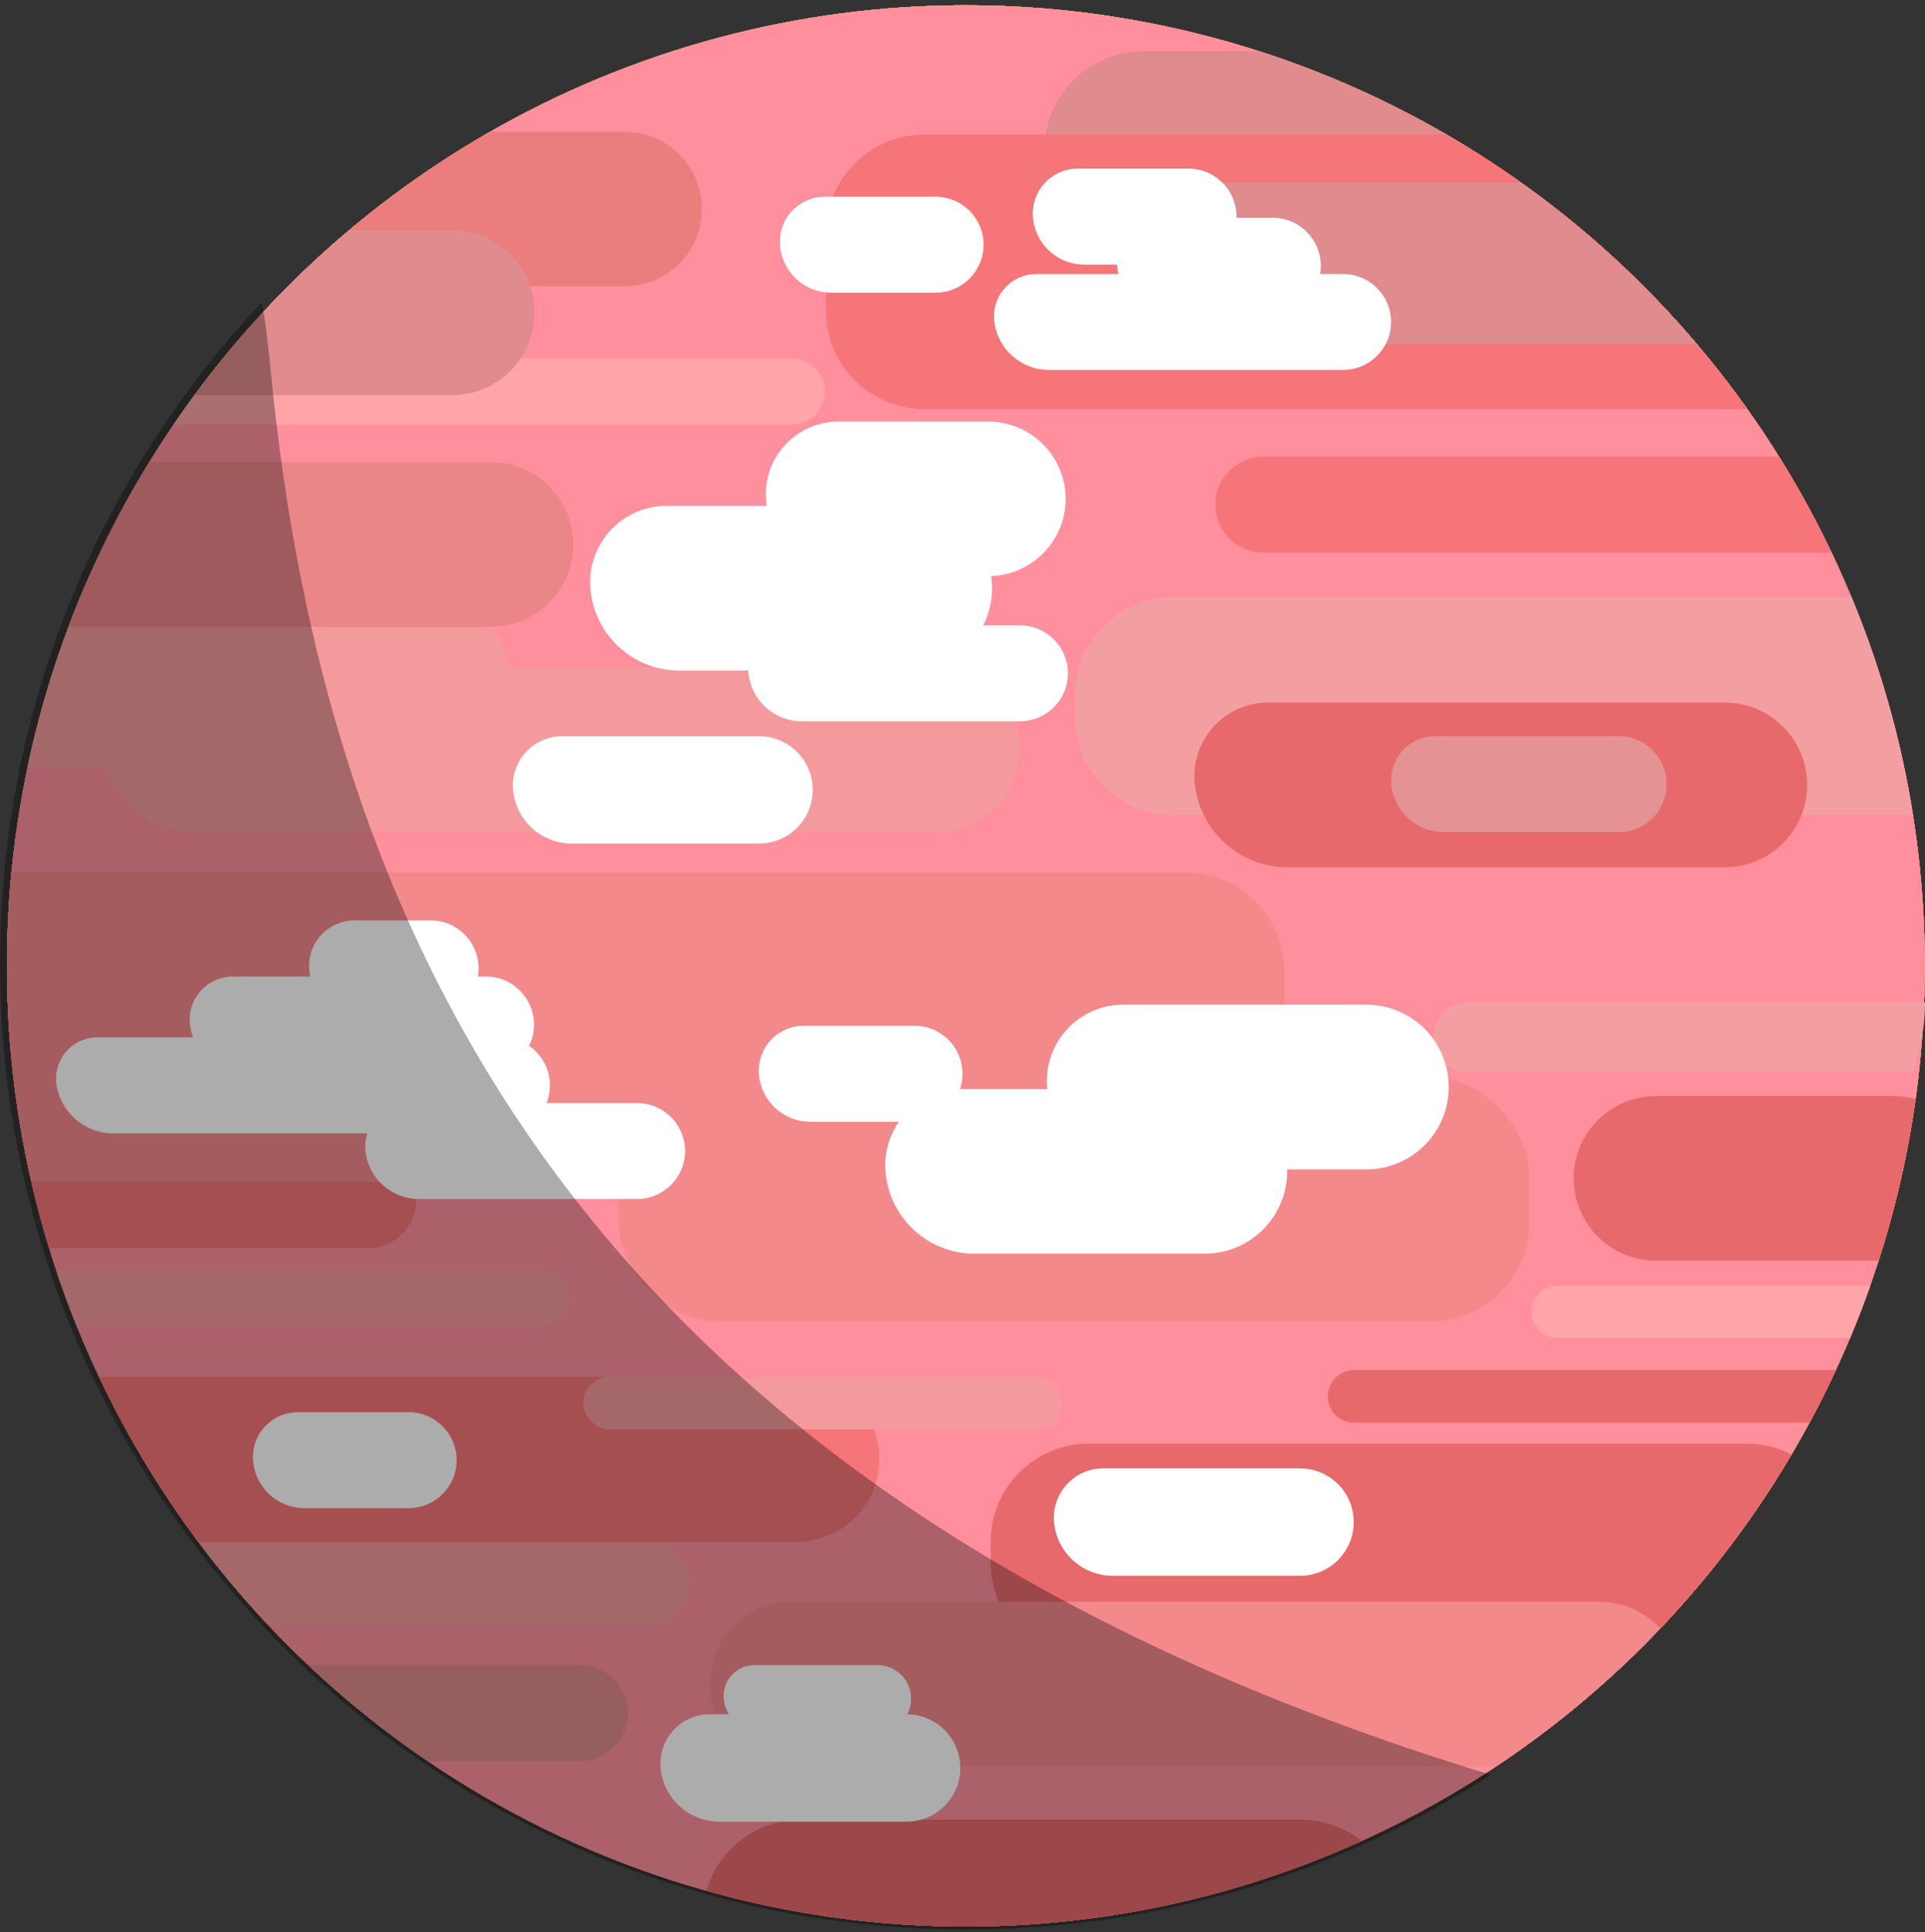 <?xml version="1.0" encoding="UTF-8"?>
<svg width="274px" height="275px" viewBox="0 0 274 275" version="1.1" xmlns="http://www.w3.org/2000/svg" xmlns:xlink="http://www.w3.org/1999/xlink">
    <rect x="0" y="0" width="274" height="275" fill="#333333" stroke="none"/>
    <!-- Generator: Sketch 47.1 (45422) - http://www.bohemiancoding.com/sketch -->
    <title>Group</title>
    <desc>Created with Sketch.</desc>
    <defs></defs>
    <g id="Page-1" stroke="none" stroke-width="1" fill="none" fill-rule="evenodd">
        <g id="Artboard-Copy-8" transform="translate(-113, -113)">
            <g id="Group" transform="translate(113, 113)">
                <ellipse id="Oval-3" fill="#D29055" cx="137.478" cy="137.478" rx="136.494" ry="136.727"></ellipse>
                <ellipse id="Oval-3-Copy-2" fill="#D29055" cx="137.478" cy="137.478" rx="136.494" ry="136.727"></ellipse>
                <ellipse id="Oval-3-Copy-6" fill="#D29055" cx="137.478" cy="137.478" rx="136.494" ry="136.727"></ellipse>
                <ellipse id="Oval-3-Copy-4" fill="#D29055" cx="137.478" cy="137.478" rx="136.494" ry="136.727"></ellipse>
                <ellipse id="Oval-3-Copy-12" fill="#D29055" cx="137.478" cy="137.478" rx="136.494" ry="136.727"></ellipse>
                <ellipse id="Oval-3-Copy-11" fill="#D29055" cx="137.478" cy="137.478" rx="136.494" ry="136.727"></ellipse>
                <ellipse id="Oval-3-Copy-10" fill="#D29055" cx="137.478" cy="137.478" rx="136.494" ry="136.727"></ellipse>
                <ellipse id="Oval-3-Copy-8" fill="#D29055" cx="137.478" cy="137.478" rx="136.494" ry="136.727"></ellipse>
                <ellipse id="Oval-3-Copy-20" fill="#D29055" cx="137.478" cy="137.478" rx="136.494" ry="136.727"></ellipse>
                <ellipse id="Oval-3-Copy-19" fill="#D29055" cx="137.478" cy="137.478" rx="136.494" ry="136.727"></ellipse>
                <ellipse id="Oval-3-Copy-18" fill="#D29055" cx="137.478" cy="137.478" rx="136.494" ry="136.727"></ellipse>
                <ellipse id="Oval-3-Copy-17" fill="#D29055" cx="137.478" cy="137.478" rx="136.494" ry="136.727"></ellipse>
                <ellipse id="Oval-3-Copy-16" fill="#FF8F9C" cx="137.478" cy="137.478" rx="136.494" ry="136.727"></ellipse>
                <path d="M60.871,250.656 C54.847,246.557 49.167,241.987 43.884,237 L82.565,237 L82.565,237 C86.336,237 89.393,240.057 89.393,243.828 L89.393,243.828 C89.393,247.599 86.336,250.656 82.565,250.656 L60.871,250.656 Z" id="Combined-Shape" fill="#E08B8D"></path>
                <path d="M38.322,231.44 C34.607,227.507 31.122,223.353 27.889,219 L91.94,219 L91.94,219 C95.375,219 98.16,221.785 98.16,225.22 L98.16,225.22 C98.16,228.655 95.375,231.44 91.94,231.44 L38.322,231.44 Z" id="Combined-Shape" fill="#F59A9C"></path>
                <path d="M28.216,219.439 C22.762,212.155 18.017,204.308 14.084,196 L113.439,196 L113.439,196 C119.911,196 125.158,201.247 125.158,207.719 L125.158,207.719 C125.158,214.192 119.911,219.439 113.439,219.439 L28.216,219.439 Z" id="Combined-Shape" fill="#F67578"></path>
                <path d="M10.869,188.66 C9.854,186.143 8.912,183.589 8.045,181 L77.405,181 L77.405,181 C79.52,181 81.235,182.715 81.235,184.83 L81.235,184.83 C81.235,186.945 79.52,188.66 77.405,188.66 L10.869,188.66 Z" id="Combined-Shape" fill="#F59A9C"></path>
                <path d="M6.972,177.656 C5.606,173.197 4.461,168.641 3.55,164 L52.407,164 L52.407,164 C56.178,164 59.235,167.057 59.235,170.828 L59.235,170.828 L59.235,170.828 C59.235,174.599 56.178,177.656 52.407,177.656 L6.972,177.656 Z" id="Combined-Shape" fill="#F67578"></path>
                <path d="M3.893,109.266 C5.741,100.443 8.438,91.933 11.894,83.826 L59.737,83.826 L59.737,83.826 C66.762,83.826 72.457,89.521 72.457,96.546 L72.457,96.546 L72.457,96.546 C72.457,103.571 66.762,109.266 59.737,109.266 L3.893,109.266 Z" id="Combined-Shape" fill="#F59A9C"></path>
                <path d="M9.735,89.204 C12.833,80.984 16.698,73.142 21.243,65.765 L69.876,65.765 L69.876,65.765 C76.349,65.765 81.596,71.012 81.596,77.484 L81.596,77.484 C81.596,83.957 76.349,89.204 69.876,89.204 L9.735,89.204 Z" id="Combined-Shape" fill="#EA8688"></path>
                <path d="M24.697,60.44 C26.914,57.19 29.267,54.04 31.749,51 L112.673,51 L112.673,51 C115.28,51 117.393,53.113 117.393,55.72 L117.393,55.72 C117.393,58.327 115.28,60.44 112.673,60.44 L24.697,60.44 Z" id="Combined-Shape" fill="#FFA5A7"></path>
                <path d="M42.172,39.601 C50.416,31.545 59.674,24.525 69.737,18.751 L88.909,18.751 L88.909,18.751 C94.984,18.751 99.909,23.676 99.909,29.751 L99.909,29.751 C99.909,35.827 94.984,40.751 88.909,40.751 L47.334,40.751 L47.334,40.751 C45.494,40.751 43.742,40.34 42.172,39.601 Z" id="Combined-Shape" fill="#EC7D7F"></path>
                <path d="M253.238,65 C255.983,69.391 258.487,73.949 260.73,78.656 L179.828,78.656 L179.828,78.656 C176.057,78.656 173,75.599 173,71.828 L173,71.828 L173,71.828 C173,68.057 176.057,65 179.828,65 L253.238,65 Z" id="Combined-Shape" fill="#F67578"></path>
                <path d="M263.556,85 C267.629,94.808 270.595,105.194 272.297,116 L167,116 C159.268,116 153,109.732 153,102 L153,99 L153,99 C153,91.268 159.268,85 167,85 L167,85 L263.556,85 Z" id="Combined-Shape" fill="#F39FA1"></path>
                <path d="M272.67,156.44 C271.575,164.342 269.807,172.029 267.424,179.439 L235.719,179.439 L235.719,179.439 C229.247,179.439 224,174.192 224,167.719 L224,167.719 L224,167.719 C224,161.247 229.247,156 235.719,156 L235.719,156 L269.478,156 L269.478,156 C270.584,156 271.655,156.153 272.67,156.44 Z" id="Combined-Shape" fill="#E8696C"></path>
                <path d="M266.224,183 C265.338,185.515 264.381,187.995 263.354,190.44 L221.72,190.44 L221.72,190.44 C219.666,190.44 218,188.774 218,186.72 C218,184.666 219.666,183 221.72,183 L221.72,183 L266.224,183 Z" id="Combined-Shape" fill="#FFA5A7"></path>
                <path d="M261.341,195 C260.162,197.543 258.907,200.044 257.579,202.5 L192.75,202.5 L192.75,202.5 C190.679,202.5 189,200.821 189,198.75 L189,198.75 L189,198.75 C189,196.679 190.679,195 192.75,195 L192.75,195 L261.341,195 Z" id="Combined-Shape" fill="#E8696C"></path>
                <path d="M255.011,207.041 C248.617,217.857 240.778,227.714 231.76,236.345 L155,236.345 C147.268,236.345 141,230.077 141,222.345 L141,219.478 C141,211.746 147.268,205.478 155,205.478 L155,205.478 L248.577,205.478 L248.577,205.478 C250.897,205.478 253.084,206.042 255.011,207.041 Z" id="Combined-Shape" fill="#E8696C"></path>
                <path d="M236.303,231.789 C229.277,239.174 221.435,245.772 212.922,251.439 L112.719,251.439 C106.247,251.439 101,246.192 101,239.719 L101,239.719 L101,239.719 C101,233.247 106.247,228 112.719,228 L112.719,228 L227.674,228 L227.674,228 C231.088,228 234.161,229.46 236.303,231.789 Z" id="Combined-Shape" fill="#F4898B"></path>
                <path d="M100.539,269.139 C112.288,272.44 124.677,274.205 137.478,274.205 C157.577,274.205 176.661,269.853 193.843,262.039 C191.453,260.137 188.426,259 185.133,259 L185.133,259 L114,259 L114,259 C107.607,259 102.215,263.285 100.539,269.139 Z" id="Combined-Shape" fill="#E8696C"></path>
                <path d="M274.007,142.652 C274.007,146.059 273.381,149.401 272.176,152.656 L209.002,152.656 C206.24,152.656 204,150.417 204,147.654 L204,147.654 L204,147.654 C204,144.892 206.24,142.652 209.002,142.652 L209.002,142.652 L274.007,142.652 Z" id="Combined-Shape" fill="#F39FA1"></path>
                <path d="M179.313,7.293 C202.663,14.816 223.269,28.468 239.244,46.358 L162.688,46.358 C154.956,46.358 148.688,40.09 148.688,32.358 L148.688,21.293 C148.688,13.561 154.956,7.293 162.688,7.293 L162.688,7.293 L179.313,7.293 Z" id="Combined-Shape" fill="#E08B8D"></path>
                <path d="M205.925,19.159 C222.822,28.989 237.42,42.346 248.715,58.224 L131.562,58.224 L131.562,58.224 C123.83,58.224 117.562,51.956 117.562,44.224 L117.562,33.159 L117.562,33.159 C117.562,25.427 123.83,19.159 131.562,19.159 L131.562,19.159 L205.925,19.159 Z" id="Combined-Shape" fill="#F67578"></path>
                <path d="M4.437,168.174 C2.178,158.307 0.984,148.032 0.984,137.478 C0.984,132.99 1.2,128.552 1.622,124.174 L168.805,124.174 L168.805,124.174 C176.537,124.174 182.805,130.442 182.805,138.174 L182.805,154.174 L182.805,154.174 C182.805,161.906 176.537,168.174 168.805,168.174 L4.437,168.174 Z" id="Combined-Shape" fill="#F4898B"></path>
                <path d="M27.68,56.239 C34.07,47.588 41.454,39.718 49.664,32.8 L64.354,32.8 L64.354,32.8 C70.826,32.8 76.073,38.047 76.073,44.519 L76.073,44.519 C76.073,50.992 70.826,56.239 64.354,56.239 L27.68,56.239 Z" id="Combined-Shape" fill="#E08B8D"></path>
                <rect id="Rectangle-2-Copy-2" fill="#F4898B" x="88.043" y="153.261" width="129.634" height="34.783" rx="14"></rect>
                <path d="M216.525,26 C225.788,32.602 234.192,40.334 241.539,48.995 C241.421,48.998 241.303,49 241.184,49 L178.044,49 C171.43,49 165.855,44.065 165.052,37.5 L165.052,37.5 C164.365,31.878 168.365,26.763 173.987,26.076 C174.4,26.025 174.816,26 175.232,26 L175.232,26 L216.525,26 Z" id="Combined-Shape" fill="#E08B8D"></path>
                <rect id="Rectangle-2-Copy-29" fill="#F59A9C" x="83" y="196" width="68.197" height="7.44" rx="3.72"></rect>
                <path d="M23.963,95 L133.439,95 L133.439,95 C139.911,95 145.158,100.247 145.158,106.719 L145.158,106.719 L145.158,106.719 C145.158,113.192 139.911,118.439 133.439,118.439 L27.973,118.439 L27.973,118.439 C21.194,118.439 15.389,113.583 14.192,106.911 L14.158,106.719 L14.158,106.719 C13.187,101.305 16.789,96.128 22.204,95.156 C22.784,95.052 23.373,95 23.963,95 Z" id="Rectangle-2-Copy-12" fill="#F59A9C"></path>
                <path d="M136.872,155 L171.488,155 L171.488,155 C177.96,155 183.207,160.247 183.207,166.719 L183.207,166.719 L183.207,166.719 C183.207,173.192 177.96,178.439 171.488,178.439 L138.706,178.439 L138.706,178.439 C132.071,178.439 126.552,173.335 126.034,166.719 L126.034,166.719 L126.034,166.719 C125.565,160.734 130.038,155.502 136.023,155.033 C136.305,155.011 136.588,155 136.872,155 Z" id="Rectangle-2-Copy-18" fill="#FFFFFF"></path>
                <path d="M159.872,143 L194.488,143 L194.488,143 C200.96,143 206.207,148.247 206.207,154.719 L206.207,154.719 L206.207,154.719 C206.207,161.192 200.96,166.439 194.488,166.439 L161.706,166.439 L161.706,166.439 C155.071,166.439 149.552,161.335 149.034,154.719 L149.034,154.719 L149.034,154.719 C148.565,148.734 153.038,143.502 159.023,143.033 C159.305,143.011 159.588,143 159.872,143 Z" id="Rectangle-2-Copy-38" fill="#FFFFFF"></path>
                <path d="M94.872,72 L129.488,72 L129.488,72 C135.96,72 141.207,77.247 141.207,83.719 L141.207,83.719 L141.207,83.719 C141.207,90.192 135.96,95.439 129.488,95.439 L96.706,95.439 L96.706,95.439 C90.071,95.439 84.552,90.335 84.034,83.719 L84.034,83.719 L84.034,83.719 C83.565,77.734 88.038,72.502 94.023,72.033 C94.305,72.011 94.588,72 94.872,72 Z" id="Rectangle-2-Copy-39" fill="#FFFFFF"></path>
                <path d="M119.357,60 L140.679,60 L140.679,60 C146.754,60 151.679,64.925 151.679,71 L151.679,71 L151.679,71 C151.679,77.075 146.754,82 140.679,82 L120.726,82 L120.726,82 C114.532,82 109.405,77.183 109.02,71 L109.02,71 L109.02,71 C108.665,65.291 113.005,60.375 118.714,60.02 C118.928,60.007 119.143,60 119.357,60 Z" id="Rectangle-2-Copy-40" fill="#FFFFFF"></path>
                <path d="M112.67,89 L145.171,89 L145.171,89 C148.942,89 151.999,92.057 151.999,95.828 L151.999,95.828 L151.999,95.828 C151.999,99.599 148.942,102.656 145.171,102.656 L114.129,102.656 L114.129,102.656 C110.224,102.656 106.948,99.711 106.533,95.828 L106.533,95.828 L106.533,95.828 C106.17,92.439 108.625,89.397 112.014,89.035 C112.232,89.012 112.451,89 112.67,89 Z" id="Rectangle-2-Copy-41" fill="#FFFFFF"></path>
                <path d="M165.394,31 L181.171,31 L181.171,31 C184.942,31 187.999,34.057 187.999,37.828 L187.999,37.828 L187.999,37.828 C187.999,41.599 184.942,44.656 181.171,44.656 L166.324,44.656 L166.324,44.656 C162.471,44.656 159.277,41.672 159.015,37.828 L159.015,37.828 L159.015,37.828 C158.775,34.305 161.436,31.255 164.959,31.015 C165.104,31.005 165.249,31 165.394,31 Z" id="Rectangle-2-Copy-42" fill="#FFFFFF"></path>
                <path d="M153.394,24 L169.171,24 L169.171,24 C172.942,24 175.999,27.057 175.999,30.828 L175.999,30.828 L175.999,30.828 C175.999,34.599 172.942,37.656 169.171,37.656 L154.324,37.656 L154.324,37.656 C150.471,37.656 147.277,34.672 147.015,30.828 L147.015,30.828 L147.015,30.828 C146.775,27.305 149.436,24.255 152.959,24.015 C153.104,24.005 153.249,24 153.394,24 Z" id="Rectangle-2-Copy-43" fill="#FFFFFF"></path>
                <path d="M147.511,39 L191.171,39 L191.171,39 C194.942,39 197.999,42.057 197.999,45.828 L197.999,45.828 L197.999,45.828 C197.999,49.599 194.942,52.656 191.171,52.656 L149.323,52.656 L149.323,52.656 C145.381,52.656 142.048,49.736 141.529,45.828 L141.529,45.828 L141.529,45.828 C141.091,42.524 143.413,39.491 146.717,39.052 C146.98,39.018 147.245,39 147.511,39 Z" id="Rectangle-2-Copy-44" fill="#FFFFFF"></path>
                <path d="M114.394,146 L130.17,146 L130.17,146 C133.941,146 136.998,149.057 136.998,152.828 L136.998,152.828 L136.998,152.828 C136.998,156.599 133.941,159.656 130.17,159.656 L115.324,159.656 L115.324,159.656 C111.471,159.656 108.277,156.672 108.015,152.828 L108.015,152.828 L108.015,152.828 C107.775,149.305 110.436,146.255 113.959,146.015 C114.104,146.005 114.249,146 114.394,146 Z" id="Rectangle-2-Copy-30" fill="#FFFFFF"></path>
                <path d="M42.394,201 L58.17,201 L58.17,201 C61.941,201 64.998,204.057 64.998,207.828 L64.998,207.828 L64.998,207.828 C64.998,211.599 61.941,214.656 58.17,214.656 L43.324,214.656 L43.324,214.656 C39.471,214.656 36.277,211.672 36.015,207.828 L36.015,207.828 L36.015,207.828 C35.775,204.305 38.436,201.255 41.959,201.015 C42.104,201.005 42.249,201 42.394,201 Z" id="Rectangle-2-Copy-35" fill="#FFFFFF"></path>
                <path d="M33.128,139 L69.185,139 L69.185,139 C72.956,139 76.013,142.057 76.013,145.828 L76.013,145.828 L76.013,145.828 C76.013,149.599 72.956,152.656 69.185,152.656 L34.7,152.656 L34.7,152.656 C30.783,152.656 27.489,149.719 27.041,145.828 L27.041,145.828 L27.041,145.828 C26.654,142.466 29.066,139.427 32.428,139.04 C32.66,139.013 32.894,139 33.128,139 Z" id="Rectangle-2-Copy-32" fill="#FFFFFF"></path>
                <path d="M50.463,131 L61.291,131 L61.291,131 C65.062,131 68.119,134.057 68.119,137.828 L68.119,137.828 L68.119,137.828 C68.119,141.599 65.062,144.656 61.291,144.656 L51.236,144.656 L51.236,144.656 C47.398,144.656 44.228,141.66 44.011,137.828 L44.011,137.828 L44.011,137.828 C43.809,134.265 46.534,131.212 50.097,131.01 C50.219,131.003 50.341,131 50.463,131 Z" id="Rectangle-2-Copy-46" fill="#FFFFFF"></path>
                <path d="M58.157,157 L90.681,157 L90.681,157 C94.452,157 97.509,160.057 97.509,163.828 L97.509,163.828 L97.509,163.828 C97.509,167.599 94.452,170.656 90.681,170.656 L59.617,170.656 L59.617,170.656 C55.712,170.656 52.435,167.711 52.02,163.828 L52.02,163.828 L52.02,163.828 C51.658,160.439 54.111,157.397 57.501,157.035 C57.719,157.012 57.938,157 58.157,157 Z" id="Rectangle-2-Copy-47" fill="#FFFFFF"></path>
                <path d="M13.852,147.654 L71.443,147.654 L71.443,147.654 C75.214,147.654 78.271,150.711 78.271,154.482 L78.271,154.482 L78.271,154.482 C78.271,158.253 75.214,161.31 71.443,161.31 L16.106,161.31 L16.106,161.31 C12.114,161.31 8.708,158.421 8.058,154.482 L8.058,154.482 L8.058,154.482 C7.53,151.282 9.696,148.26 12.896,147.732 C13.212,147.68 13.532,147.654 13.852,147.654 Z" id="Rectangle-2-Copy-45" fill="#FFFFFF"></path>
                <path d="M117.394,28 L133.17,28 L133.17,28 C136.941,28 139.998,31.057 139.998,34.828 L139.998,34.828 L139.998,34.828 C139.998,38.599 136.941,41.656 133.17,41.656 L118.324,41.656 L118.324,41.656 C114.471,41.656 111.277,38.672 111.015,34.828 L111.015,34.828 L111.015,34.828 C110.775,31.305 113.436,28.255 116.959,28.015 C117.104,28.005 117.249,28 117.394,28 Z" id="Rectangle-2-Copy-33" fill="#FFFFFF"></path>
                <path d="M157.015,209 L185.044,209 L185.044,209 C189.263,209 192.684,212.421 192.684,216.64 L192.684,216.64 L192.684,216.64 C192.684,220.86 189.263,224.281 185.044,224.281 L158.384,224.281 L158.384,224.281 C154.041,224.281 150.416,220.966 150.028,216.64 L150.028,216.64 L150.028,216.64 C149.683,212.782 152.53,209.374 156.389,209.028 C156.597,209.009 156.806,209 157.015,209 Z" id="Rectangle-2-Copy-36" fill="#FFFFFF"></path>
                <path d="M101.015,244 L129.044,244 L129.044,244 C133.263,244 136.684,247.421 136.684,251.64 L136.684,251.64 L136.684,251.64 C136.684,255.86 133.263,259.281 129.044,259.281 L102.384,259.281 L102.384,259.281 C98.041,259.281 94.416,255.966 94.028,251.64 L94.028,251.64 L94.028,251.64 C93.683,247.782 96.53,244.374 100.389,244.028 C100.597,244.009 100.806,244 101.015,244 Z" id="Rectangle-2-Copy-48" fill="#FFFFFF"></path>
                <path d="M80.015,104.783 L108.044,104.783 L108.044,104.783 C112.263,104.783 115.684,108.203 115.684,112.423 L115.684,112.423 L115.684,112.423 C115.684,116.643 112.263,120.063 108.044,120.063 L81.384,120.063 L81.384,120.063 C77.041,120.063 73.416,116.749 73.028,112.423 L73.028,112.423 L73.028,112.423 C72.683,108.564 75.53,105.156 79.389,104.811 C79.597,104.792 79.806,104.783 80.015,104.783 Z" id="Rectangle-2-Copy-50" fill="#FFFFFF"></path>
                <path d="M107.385,237 L124.908,237 L124.908,237 C127.546,237 129.684,239.138 129.684,241.776 L129.684,241.776 L129.684,241.776 C129.684,244.414 127.546,246.553 124.908,246.553 L108.241,246.553 L108.241,246.553 C105.526,246.553 103.26,244.481 103.018,241.776 L103.018,241.776 L103.018,241.776 C102.802,239.364 104.582,237.234 106.994,237.017 C107.124,237.006 107.255,237 107.385,237 Z" id="Rectangle-2-Copy-49" fill="#FFFFFF"></path>
                <path d="M180.479,100 L245.51,100 L245.51,100 C251.983,100 257.23,105.247 257.23,111.719 L257.23,111.719 L257.23,111.719 C257.23,118.192 251.983,123.439 245.51,123.439 L183.276,123.439 L183.276,123.439 C176.543,123.439 170.873,118.405 170.075,111.719 L170.075,111.719 L170.075,111.719 C169.389,105.973 173.491,100.76 179.237,100.074 C179.649,100.025 180.064,100 180.479,100 Z" id="Rectangle-2-Copy-31" fill="#E8696C"></path>
                <path d="M204.267,104.783 L230.402,104.783 L230.402,104.783 C234.173,104.783 237.23,107.84 237.23,111.611 L237.23,111.611 L237.23,111.611 C237.23,115.382 234.173,118.439 230.402,118.439 L205.525,118.439 L205.525,118.439 C201.64,118.439 198.395,115.479 198.039,111.611 L198.039,111.611 L198.039,111.611 C197.722,108.171 200.254,105.126 203.694,104.809 C203.884,104.791 204.076,104.783 204.267,104.783 Z" id="Rectangle-2-Copy-37" fill="#E59294"></path>
                <path d="M37.283,43 C14.163,67.602 0,100.718 0,137.143 C0,213.082 61.561,274.643 137.5,274.643 C165.036,274.643 190.682,266.549 212.187,252.61 C82.481,213.127 46.187,132.357 38.515,52.6 C38.178,49.092 37.767,45.892 37.283,43 Z" id="Combined-Shape" fill="#000000" opacity="0.326"></path>
            </g>
        </g>
    </g>
</svg>